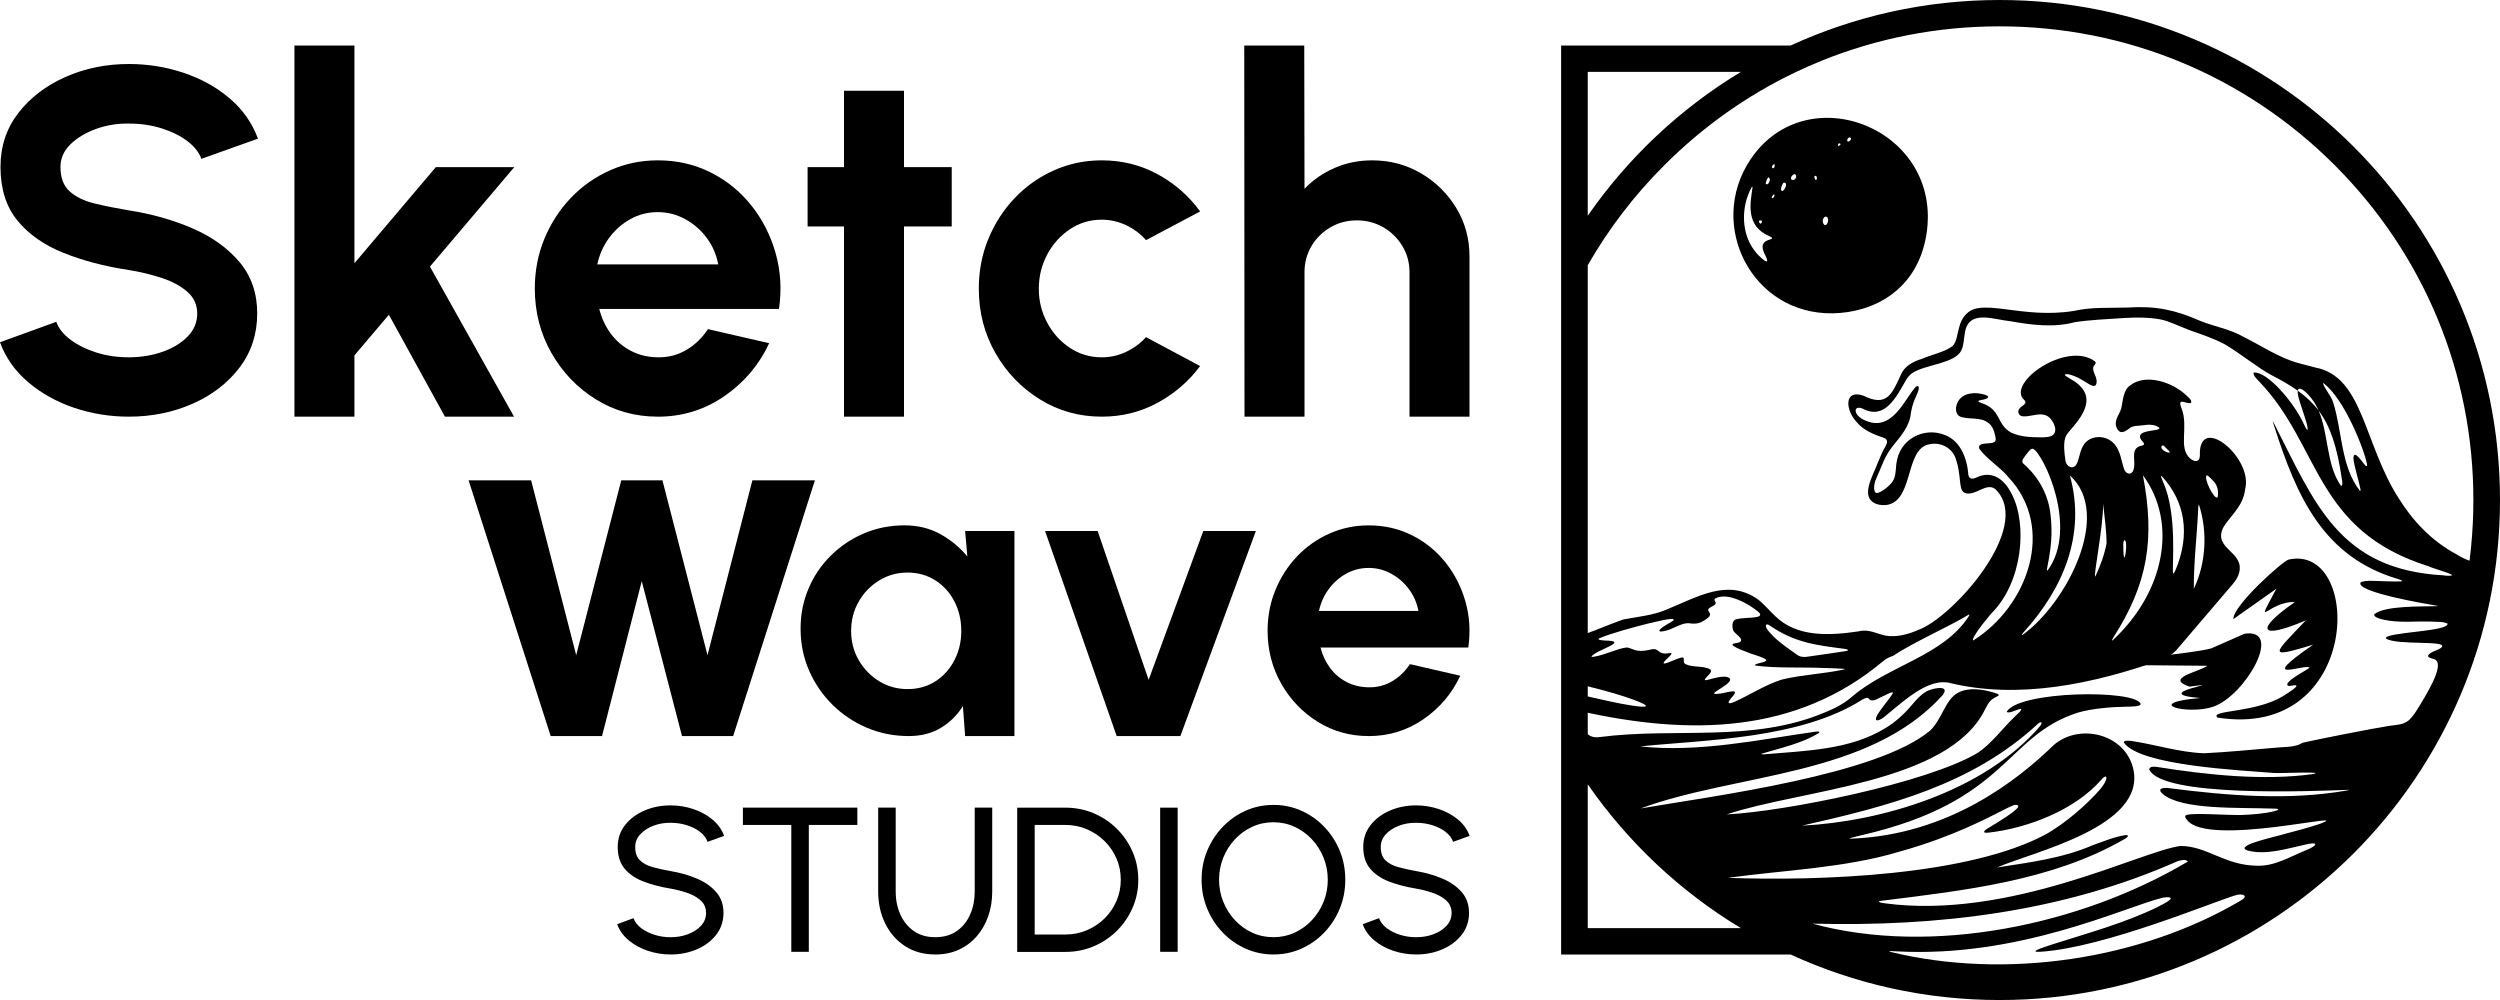 <svg width="160" height="64" viewBox="0 0 160 64" fill="none" xmlns="http://www.w3.org/2000/svg">
<g clip-path="url(#clip0_9_185)">
<path d="M35.244 47.108L29.99 30.742H33.992L36.876 41.93L39.76 30.742H42.396L45.28 41.93L48.152 30.742H52.154L46.922 47.108H43.648L41.072 37.194L38.53 47.108H35.244Z" fill="black"/>
<path d="M61.768 33.982H64.924V47.108H61.768L61.626 45.19C61.272 45.762 60.804 46.224 60.222 46.578C59.64 46.932 58.952 47.108 58.158 47.108C57.2 47.108 56.304 46.928 55.468 46.57C54.632 46.212 53.896 45.718 53.262 45.086C52.628 44.454 52.132 43.726 51.774 42.898C51.416 42.07 51.238 41.184 51.238 40.236C51.238 39.288 51.408 38.466 51.748 37.664C52.088 36.862 52.564 36.158 53.178 35.554C53.79 34.948 54.498 34.476 55.3 34.134C56.102 33.794 56.964 33.622 57.888 33.622C58.742 33.622 59.508 33.81 60.184 34.184C60.86 34.56 61.436 35.036 61.91 35.616L61.768 33.978V33.982ZM58.08 44.102C58.752 44.102 59.348 43.936 59.866 43.604C60.384 43.272 60.788 42.822 61.082 42.254C61.376 41.686 61.522 41.062 61.522 40.38C61.522 39.698 61.376 39.06 61.082 38.492C60.788 37.924 60.382 37.474 59.86 37.142C59.338 36.81 58.746 36.644 58.082 36.644C57.418 36.644 56.812 36.812 56.264 37.15C55.716 37.488 55.28 37.936 54.958 38.5C54.636 39.064 54.472 39.69 54.472 40.38C54.472 41.07 54.636 41.698 54.964 42.26C55.292 42.822 55.73 43.27 56.276 43.604C56.824 43.936 57.426 44.102 58.08 44.102Z" fill="black"/>
<path d="M75.542 47.108H71.468L66.884 33.982H70.248L73.512 43.512L77.012 33.982H80.376L75.544 47.108H75.542Z" fill="black"/>
<path d="M87.596 47.108C86.406 47.108 85.322 46.806 84.342 46.2C83.364 45.594 82.582 44.78 82 43.756C81.418 42.732 81.126 41.602 81.126 40.366C81.126 39.436 81.294 38.564 81.63 37.75C81.966 36.936 82.43 36.22 83.02 35.6C83.61 34.982 84.298 34.498 85.084 34.148C85.868 33.798 86.706 33.624 87.594 33.624C88.604 33.624 89.528 33.836 90.368 34.258C91.208 34.68 91.922 35.258 92.508 35.992C93.094 36.726 93.522 37.562 93.788 38.5C94.056 39.438 94.116 40.418 93.97 41.442H84.514C84.634 41.92 84.832 42.348 85.11 42.728C85.386 43.108 85.736 43.41 86.158 43.636C86.58 43.862 87.06 43.98 87.594 43.988C88.146 43.996 88.648 43.866 89.102 43.598C89.554 43.33 89.932 42.964 90.234 42.504L93.456 43.246C92.93 44.38 92.146 45.308 91.102 46.028C90.058 46.748 88.89 47.11 87.596 47.11V47.108ZM84.414 39.1H90.778C90.684 38.588 90.482 38.126 90.176 37.712C89.87 37.298 89.492 36.968 89.044 36.72C88.596 36.472 88.112 36.348 87.596 36.348C87.08 36.348 86.6 36.47 86.16 36.712C85.72 36.956 85.348 37.284 85.042 37.698C84.736 38.112 84.526 38.578 84.414 39.098V39.1Z" fill="black"/>
<path d="M42.916 61.086C42.414 61.086 41.93 61.008 41.464 60.852C40.998 60.696 40.59 60.474 40.242 60.184C39.894 59.894 39.646 59.55 39.498 59.15L40.544 58.762C40.632 59.008 40.798 59.222 41.04 59.404C41.282 59.586 41.568 59.728 41.896 59.83C42.224 59.932 42.564 59.982 42.916 59.982C43.316 59.982 43.688 59.918 44.032 59.788C44.376 59.658 44.656 59.478 44.868 59.244C45.082 59.012 45.188 58.738 45.188 58.426C45.188 58.114 45.076 57.842 44.854 57.638C44.632 57.434 44.348 57.272 44 57.15C43.654 57.03 43.292 56.936 42.914 56.87C42.27 56.764 41.694 56.614 41.184 56.418C40.676 56.222 40.274 55.95 39.978 55.598C39.682 55.246 39.534 54.784 39.534 54.208C39.534 53.672 39.69 53.204 40.004 52.804C40.318 52.404 40.732 52.094 41.246 51.874C41.762 51.654 42.316 51.544 42.912 51.544C43.406 51.544 43.884 51.62 44.348 51.772C44.812 51.924 45.222 52.144 45.578 52.434C45.934 52.724 46.188 53.078 46.344 53.496L45.284 53.878C45.196 53.628 45.03 53.412 44.788 53.228C44.546 53.046 44.262 52.906 43.936 52.806C43.61 52.708 43.268 52.658 42.914 52.658C42.518 52.654 42.15 52.718 41.808 52.85C41.466 52.982 41.188 53.164 40.974 53.398C40.76 53.63 40.654 53.902 40.654 54.208C40.654 54.578 40.752 54.86 40.95 55.054C41.148 55.25 41.418 55.396 41.76 55.492C42.102 55.588 42.486 55.674 42.912 55.748C43.516 55.85 44.076 56.008 44.592 56.226C45.108 56.444 45.522 56.732 45.834 57.092C46.148 57.452 46.304 57.896 46.304 58.424C46.304 58.952 46.148 59.428 45.834 59.828C45.52 60.228 45.106 60.538 44.592 60.758C44.076 60.978 43.516 61.088 42.912 61.088L42.916 61.086Z" fill="black"/>
<path d="M90.63 61.086C90.128 61.086 89.644 61.008 89.178 60.852C88.712 60.696 88.304 60.474 87.956 60.184C87.608 59.894 87.36 59.55 87.212 59.15L88.258 58.762C88.346 59.008 88.512 59.222 88.754 59.404C88.996 59.586 89.282 59.728 89.61 59.83C89.938 59.932 90.278 59.982 90.63 59.982C91.03 59.982 91.402 59.918 91.746 59.788C92.09 59.658 92.37 59.478 92.582 59.244C92.796 59.012 92.902 58.738 92.902 58.426C92.902 58.114 92.79 57.842 92.568 57.638C92.346 57.434 92.062 57.272 91.714 57.15C91.368 57.03 91.006 56.936 90.628 56.87C89.984 56.764 89.408 56.614 88.898 56.418C88.39 56.222 87.988 55.95 87.692 55.598C87.396 55.246 87.248 54.784 87.248 54.208C87.248 53.672 87.404 53.204 87.718 52.804C88.032 52.404 88.446 52.094 88.96 51.874C89.476 51.654 90.03 51.544 90.626 51.544C91.12 51.544 91.598 51.62 92.062 51.772C92.526 51.924 92.936 52.144 93.292 52.434C93.648 52.724 93.902 53.078 94.058 53.496L92.998 53.878C92.91 53.628 92.744 53.412 92.502 53.228C92.26 53.046 91.976 52.906 91.65 52.806C91.324 52.708 90.982 52.658 90.628 52.658C90.232 52.654 89.864 52.718 89.522 52.85C89.18 52.982 88.902 53.164 88.688 53.398C88.474 53.63 88.368 53.902 88.368 54.208C88.368 54.578 88.466 54.86 88.664 55.054C88.862 55.25 89.132 55.396 89.474 55.492C89.816 55.588 90.2 55.674 90.626 55.748C91.23 55.85 91.79 56.008 92.306 56.226C92.822 56.444 93.236 56.732 93.548 57.092C93.862 57.452 94.018 57.896 94.018 58.424C94.018 58.952 93.862 59.428 93.548 59.828C93.234 60.228 92.82 60.538 92.306 60.758C91.79 60.978 91.23 61.088 90.626 61.088L90.63 61.086Z" fill="black"/>
<path d="M54.87 51.688V52.796H51.764V60.916H50.644V52.796H47.546V51.688H54.87Z" fill="black"/>
<path d="M59.856 61.086C59.11 61.086 58.462 60.906 57.914 60.546C57.366 60.186 56.944 59.702 56.648 59.092C56.352 58.484 56.204 57.808 56.204 57.066V51.688H57.324V57.066C57.324 57.594 57.422 58.078 57.62 58.522C57.818 58.966 58.104 59.32 58.48 59.584C58.856 59.848 59.314 59.98 59.856 59.98C60.398 59.98 60.868 59.848 61.242 59.582C61.616 59.316 61.898 58.962 62.092 58.52C62.286 58.078 62.382 57.594 62.382 57.066V51.688H63.502V57.066C63.502 57.624 63.418 58.146 63.248 58.632C63.08 59.118 62.836 59.544 62.518 59.914C62.2 60.284 61.818 60.57 61.368 60.778C60.92 60.984 60.416 61.088 59.856 61.088V61.086Z" fill="black"/>
<path d="M65.1 60.916V51.69H68.186C68.83 51.69 69.434 51.81 69.998 52.05C70.562 52.29 71.058 52.622 71.484 53.046C71.91 53.47 72.244 53.96 72.486 54.516C72.728 55.072 72.85 55.668 72.85 56.306C72.85 56.944 72.728 57.54 72.486 58.096C72.244 58.652 71.91 59.142 71.484 59.566C71.058 59.99 70.562 60.322 69.998 60.562C69.434 60.802 68.83 60.922 68.186 60.922H65.1V60.916ZM66.22 59.808H68.186C68.674 59.808 69.134 59.716 69.562 59.534C69.99 59.352 70.368 59.1 70.692 58.78C71.016 58.46 71.27 58.086 71.454 57.662C71.638 57.238 71.73 56.784 71.73 56.302C71.73 55.82 71.638 55.366 71.454 54.942C71.27 54.518 71.014 54.146 70.688 53.824C70.362 53.504 69.984 53.252 69.558 53.07C69.132 52.888 68.674 52.796 68.186 52.796H66.22V59.808Z" fill="black"/>
<path d="M74.25 60.916V51.69H75.37V60.916H74.25Z" fill="black"/>
<path d="M81.5 61.086C80.87 61.086 80.276 60.962 79.72 60.714C79.164 60.466 78.676 60.122 78.254 59.682C77.832 59.242 77.5 58.734 77.262 58.156C77.022 57.578 76.902 56.96 76.902 56.3C76.902 55.64 77.022 55.022 77.262 54.444C77.502 53.866 77.832 53.358 78.254 52.918C78.676 52.478 79.164 52.134 79.72 51.886C80.276 51.638 80.868 51.514 81.5 51.514C82.132 51.514 82.73 51.638 83.286 51.886C83.842 52.134 84.33 52.478 84.752 52.918C85.174 53.358 85.504 53.866 85.742 54.444C85.98 55.022 86.098 55.64 86.098 56.3C86.098 56.96 85.98 57.578 85.742 58.156C85.504 58.734 85.174 59.242 84.752 59.682C84.33 60.122 83.842 60.466 83.286 60.714C82.73 60.962 82.136 61.086 81.5 61.086ZM81.5 59.98C81.984 59.98 82.436 59.884 82.856 59.69C83.276 59.496 83.644 59.23 83.962 58.89C84.28 58.55 84.528 58.158 84.708 57.716C84.888 57.274 84.978 56.804 84.978 56.302C84.978 55.8 84.886 55.328 84.704 54.882C84.522 54.436 84.272 54.044 83.954 53.708C83.636 53.372 83.268 53.108 82.848 52.914C82.428 52.72 81.978 52.624 81.498 52.624C81.018 52.624 80.562 52.72 80.142 52.914C79.722 53.108 79.354 53.374 79.036 53.714C78.718 54.054 78.47 54.446 78.29 54.888C78.11 55.33 78.02 55.8 78.02 56.302C78.02 56.804 78.112 57.282 78.294 57.726C78.476 58.17 78.726 58.56 79.044 58.9C79.362 59.238 79.73 59.504 80.15 59.694C80.57 59.886 81.02 59.98 81.5 59.98Z" fill="black"/>
<path d="M158.186 35.928C157.852 35.83 157.536 35.676 157.244 35.492L157.218 35.476C155.626 34.628 154.41 33.336 153.504 31.868C151.27 28.382 151.254 24.096 148.174 23.52C147.832 23.43 147.462 23.332 147.106 23.24C145.866 22.904 144.71 22.116 143.612 21.572C142.672 21.038 141.736 20.912 140.778 20.522C139.246 19.85 138.004 19.562 136.18 19.682C135 19.722 133.898 19.636 132.718 19.9C131.048 20.168 129.588 19.95 128.414 19.8C127.71 19.708 127.108 19.644 126.616 19.72C125.954 19.804 125.532 20.316 125.386 20.95C125.264 21.332 125.236 21.892 124.966 22.15C124.388 22.564 123.632 22.688 122.984 22.972C122.402 23.152 121.872 23.442 121.64 24.018C121.088 25.222 120.744 26.064 119.268 25.326C117.986 24.88 118.102 26.266 118.844 27.03C119.258 27.54 119.946 27.818 120.572 28.022C120.85 28.132 120.79 28.358 120.676 28.554C120.474 28.89 120.33 29.256 120.174 29.626C119.886 30.43 119 31.808 120.064 32.244C120.316 32.34 120.636 32.358 120.89 32.288C122.458 31.864 121.946 28.74 123.446 28.442C124.192 28.256 124.986 28.674 125.188 29.422C125.35 29.89 125.39 30.34 125.448 30.854C125.482 31.094 125.49 31.4 125.72 31.536C126.39 31.838 127.18 30.754 127.762 31.364C130.098 33.8 124.946 39.528 122.786 40.308C122.146 40.592 121.362 40.808 120.666 40.678C120.106 40.558 119.586 40.244 118.98 40.402C117.114 40.678 115.024 40.81 113.61 39.428C113.22 39.068 112.882 38.63 112.452 38.322C110.554 37.04 108.712 38.17 106.65 39.016C105.774 39.39 104.832 39.466 103.902 39.644C103.088 39.922 102.29 40.274 101.482 40.568C101.28 40.658 101.202 40.848 101.21 41.058C101.228 41.876 101.172 42.716 101.192 43.536C101.214 43.734 101.348 43.854 101.548 43.906C101.906 43.998 102.206 44.07 102.524 44.156C102.8 44.23 103.086 44.312 103.372 44.396C105.07 44.904 106.252 45.432 104.404 45.15C103.532 45.01 102.716 44.824 101.868 44.63C101.588 44.57 101.284 44.452 101.184 44.668C101.11 44.862 101.14 45.108 101.132 45.306C101.136 45.41 101.15 45.484 101.194 45.524C108.094 47.064 114.93 47 120.51 42.322C120.706 42.166 120.91 42.044 121.142 41.982C122.348 41.164 124.862 40.034 125.89 39.4C125.972 39.346 126.1 39.274 126.008 39.43C124.386 41.972 120.878 42.59 118.558 44.564C118.036 45.026 117.412 45.348 116.764 45.606C112.154 47.544 107.23 46.544 102.396 47.17C102.03 47.236 101.644 47.132 101.46 46.79C101.312 46.574 101.186 46.248 101.132 46.284C100.964 46.858 101.216 47.47 101.264 48.056C101.316 48.484 101.192 48.938 101.412 49.334C115.742 72.272 154.844 65.426 158.866 36.468C158.924 36.034 158.586 36.04 158.188 35.928H158.186ZM118.062 42.836C116.764 43.128 115.35 43.174 114.048 43.49C113.038 43.798 112.064 44.43 111.092 44.88C111.004 44.918 110.762 45.024 110.684 45.008C110.526 44.976 110.77 44.714 110.836 44.628C111.488 43.958 110.408 44.368 110.088 44.388C108.766 44.576 111.364 43.654 110.578 43.34C110.114 43.184 109.152 43.616 109.11 43.518C109.11 43.41 109.246 43.326 109.32 43.232C109.418 43.13 109.578 42.97 109.466 42.846C108.998 42.58 108.352 42.744 107.86 42.498C107.718 42.414 107.776 42.252 107.756 42.124C107.742 42.064 107.658 42.064 107.522 42.106C107.18 42.186 105.872 42.898 106.788 42.068C106.936 41.912 107.148 41.73 106.734 41.814C106.508 41.856 106.282 41.802 106.116 41.648C106.002 41.546 105.856 41.52 105.706 41.556C105.432 41.628 105.102 41.686 104.822 41.644C104.562 41.622 104.352 41.454 104.098 41.438C103.524 41.51 102.746 41.888 102.166 42C101.988 42.042 101.86 42.06 101.854 42.024C102.072 41.61 104.414 41.024 102.694 40.994C102.552 40.978 102.19 40.96 102.342 40.858C103.092 40.53 104.576 40.134 105.492 39.904C105.794 39.844 107.168 39.466 107.12 39.678C107.078 39.758 106.722 39.922 106.432 40.124C106.138 40.328 106.068 40.502 106.554 40.376C107.056 40.282 107.564 39.882 108.04 39.882C108.368 39.932 108.7 39.942 108.99 39.754C109.238 39.62 109.504 39.426 109.436 39.27C109.41 39.168 109.268 39.08 109.346 38.972C109.444 38.81 109.938 38.742 109.772 38.496C109.724 38.426 109.696 38.358 109.784 38.3C109.934 38.208 110.14 38.178 110.324 38.176C111.11 38.18 112.05 38.76 112.514 39.142C112.656 39.252 112.73 39.406 112.51 39.468C112.044 39.586 111.522 39.506 111.06 39.654C110.84 39.758 110.842 40.132 110.93 40.346C110.982 40.548 111.692 40.9 111.334 41.102C111.188 41.172 110.944 41.15 110.886 41.238C110.878 41.276 110.896 41.296 110.932 41.33C111.214 41.53 111.556 41.63 111.876 41.76C112 41.848 113.358 42.162 112.966 42.334C112.904 42.394 112.148 42.5 112.358 42.596C113.562 42.776 115.41 42.688 116.72 42.752C117.13 42.766 117.546 42.768 117.956 42.8C118.032 42.808 118.074 42.82 118.066 42.834L118.062 42.84V42.836ZM118.174 41.662L118.146 41.668C117.332 41.794 116.504 41.91 115.682 42.028C115.452 42.066 115.202 42.05 115.014 41.906C114.532 41.556 113.478 40.884 113.06 40.206C112.966 40.022 113.018 39.886 113.232 40.012C114.88 41.152 116.264 41.29 118.046 41.526C118.158 41.54 118.412 41.6 118.174 41.66V41.662ZM148.664 24.496C150.054 25.484 151.386 28.952 151.496 29.772C151.496 29.842 151.446 29.842 151.404 29.806C151.272 29.72 150.642 28.672 150.62 29.314C150.648 29.798 150.982 30.832 151.07 31.31C151.076 31.352 151.084 31.424 151.04 31.418C149.796 29.842 149.916 27.598 149.314 25.73C149.182 25.308 148.778 24.908 148.662 24.502L148.668 24.498L148.664 24.496ZM110.578 56.182C114.186 55.684 118.08 55.556 121.556 54.508C122.448 54.258 123.192 54.02 124.026 53.714C126.652 52.754 128.224 51.788 128.836 51.546C128.938 51.498 129.252 51.47 129.148 51.664C128.972 51.948 127.938 52.582 127.356 52.93C127.13 53.054 126.71 53.336 127.234 53.292C129.758 53.014 132.794 51.848 134.494 49.892C134.618 49.726 134.898 49.548 134.782 49.922C134.708 50.128 134.564 50.324 134.426 50.492C133.584 51.48 132.18 52.684 130.976 53.374C126.03 56.052 116.482 56.396 110.576 56.182H110.578ZM116.032 59.114C124.012 59.318 132.04 58.364 139.372 55.114C139.566 55.054 139.896 54.97 140.024 55.138C133.17 59.214 123.624 61.192 116.01 59.116H116.034L116.032 59.114ZM143.528 57.56L143.506 57.578C137.04 61.43 128.342 62.726 120.95 60.912C120.914 60.896 120.906 60.886 120.928 60.88C120.972 60.864 121.16 60.874 121.372 60.886C129.218 61.32 135.932 58.066 138.378 57.462C138.524 57.43 138.868 57.382 138.924 57.478C138.94 57.516 138.898 57.57 138.814 57.634C138.634 57.77 138.342 57.918 138.128 58.026C136.072 59.052 133.492 59.756 131.366 60.436C131.248 60.484 129.964 60.856 130.34 60.914C130.41 60.92 130.518 60.918 130.634 60.91C134.702 60.636 141.636 57.716 143.116 57.286C143.326 57.206 143.936 57.232 143.526 57.56H143.528ZM156.426 36.824C149.656 36.468 148.148 32.19 145.466 26.956C145.452 26.956 145.472 27.034 145.51 27.154C145.524 27.194 145.538 27.238 145.552 27.284C146.978 31.736 148.666 35.65 153.496 37.064C153.63 37.108 153.72 37.146 153.732 37.172C153.738 37.19 153.71 37.202 153.654 37.21C153.084 37.234 152.5 37.184 151.928 37.176C151.56 37.16 151.176 37.182 151.068 37.29C150.832 37.896 155.148 38.628 155.916 38.76C155.954 38.766 155.984 38.77 156.004 38.776C156.052 38.784 156.054 38.79 156 38.792C155.968 38.796 155.914 38.796 155.848 38.796C154.948 38.826 152.614 38.756 151.962 39.308C151.946 39.338 151.948 39.368 151.962 39.4C152.034 39.536 152.42 39.662 152.924 39.726C153.792 39.85 154.66 39.752 155.54 39.78C155.938 39.804 156.388 39.774 156.64 39.91C156.75 40.432 152.606 40.45 152.692 40.86C153.39 41.332 156.716 40.946 156.262 41.43C156.07 41.628 155.466 41.71 155.396 41.982C155.402 42.094 155.632 42.138 155.728 42.166C156.448 42.334 155.748 43.706 154.866 45.144C154.66 45.472 154.432 45.874 154.15 46.108C153.81 46.392 153.34 46.394 152.942 46.45C151.854 46.616 148.218 47.338 147.374 47.534L147.16 47.646C146.656 47.842 146.118 47.796 145.588 47.858C144.08 47.98 142.568 48.138 141.056 48.208C139.49 48.152 137.98 47.658 136.43 47.424C136.282 47.4 135.914 47.374 135.922 47.514C136.92 49.018 143.486 49.296 145.548 49.472C145.946 49.502 148.938 49.354 148.024 49.542C144.868 49.976 141.27 49.596 138.072 49.088C137.898 49.062 137.574 49.028 137.55 49.238C138.336 51.046 148.036 50.63 150.22 50.552C150.446 50.538 150.366 50.564 150.154 50.6C146.458 51.238 142.63 50.926 138.894 50.452C138.594 50.392 137.978 50.402 138.392 50.792C139.584 51.862 143.292 51.664 145.62 51.754C145.948 51.764 145.79 51.862 145.572 51.912C144.886 52.08 144.17 52.13 143.488 52.158C142.384 52.18 140.574 52.014 139.964 52.15C139.772 52.19 139.868 52.37 139.964 52.466C141.256 54.276 151.02 51.784 148.466 52.73C147.75 52.97 146.99 53.168 146.232 53.368C145.868 53.502 142.964 54.092 143.804 54.418C144.974 54.766 146.392 54.302 147.5 54.064C148.394 53.832 148.382 54.102 147.57 54.42C146.55 54.832 145.57 55.452 144.43 55.406C142.356 55.374 141.252 54.144 139.556 54.142C137.056 54.45 128.628 58.896 120.598 57.808C120.362 57.78 120.096 57.712 120.35 57.658C125.68 56.992 131.338 56.382 135.98 53.694C136.17 53.584 136.32 53.432 136.01 53.45C135.3 53.558 134.642 53.846 133.962 54.082C131.99 54.938 129.89 55.192 127.816 55.518C130.036 54.526 137.458 52.924 136.514 49.146C135.968 46.974 133.1 46.256 131.442 47.68C129.166 49.892 124.752 53.432 118.486 53.674C118.434 53.674 118.4 53.674 118.388 53.666C118.376 53.66 118.388 53.652 118.414 53.64C118.652 53.562 118.902 53.516 119.146 53.452C128.534 51.294 128.308 47.086 133.008 45.6C133.932 45.338 135.168 45.24 136.106 45.228C136.314 45.222 137.036 45.236 137 45.04C136.63 44.12 129.244 44.208 128.432 45.544C128.53 45.752 129.304 45.268 129.36 45.396C129.304 45.586 129.046 45.74 128.914 45.898C128.14 46.638 127.466 47.586 126.57 48.186C123.342 50.112 114.218 51.94 110.51 52.122C115.25 50.526 124.718 50.144 127.042 45.404C127.146 45.198 127.252 44.984 127.42 44.82C127.726 44.528 128.236 44.522 127.668 44.344C126.896 44.114 126.006 43.958 125.298 44.344C124.494 44.776 124.284 46.052 123.514 46.77C120.104 49.602 109.774 50.924 105 51.74C111.16 49.47 119.618 49.728 124.338 44.478C124.884 43.74 123.466 44.096 123.246 44.282C122.9 44.482 122.648 44.786 122.342 45.136C121.926 45.644 121.286 46.234 120.682 46.59C118.402 48.002 115.564 48.044 112.936 48.274C112.844 48.28 112.772 48.28 112.742 48.274C112.706 48.266 112.722 48.248 112.782 48.226C113.986 47.866 115.292 47.582 116.372 46.938C116.54 46.804 116.364 46.806 116.196 46.826C112.512 47.35 108.7 48.172 104.964 47.77C109.094 47.346 115.226 47.31 119.198 44.768C119.282 44.726 119.432 44.644 119.516 44.664C119.598 44.68 119.636 44.764 119.702 44.806C119.938 44.914 120.308 44.628 120.55 44.54C120.698 44.48 121.006 44.288 121.132 44.314C121.174 44.338 121.084 44.47 120.974 44.622C120.706 44.99 120.404 45.346 120.16 45.732C119.83 46.332 120.378 46.086 120.658 45.828C121.61 45.06 122.706 44.024 123.85 43.73C124.138 43.654 124.416 43.64 124.704 43.69C129.206 44.806 134.014 43.75 138.33 42.236C138.762 42.086 139.13 41.81 139.416 41.458C140.568 40.112 141.724 38.76 142.872 37.41C143.048 37.198 143.218 36.972 143.292 36.706C143.7 35.276 141.644 35.184 142.27 33.796C142.63 33.112 143.568 32.448 143.688 31.314C144.23 29.3 140.692 26.392 140.792 29.148C140.788 29.574 140.472 29.606 140.152 29.328C139.392 28.628 140.086 27.316 139.618 26.134C139.322 25.382 139.898 25.878 140.222 25.792C140.318 25.62 140.046 25.432 139.938 25.314C139.054 24.464 137.336 23.876 136.324 24.67C135.88 24.976 135.874 25.632 135.76 26.14C135.64 26.526 135.296 26.896 135.444 27.322C135.654 27.86 135.992 27.648 136.326 27.38C136.568 27.218 136.874 27.27 137.174 27.214C137.5 27.162 137.902 27.154 138.172 27.358C138.474 27.67 136.286 27.384 137.172 28.314C137.25 28.42 137.234 28.472 137.108 28.512C136.212 28.662 136.79 29.582 136.508 30.156C136.348 30.442 136.024 30.3 135.936 30.004C135.768 29.512 135.714 28.916 135.376 28.486C134.948 27.912 134.066 27.796 133.538 28.258C133.138 28.606 133.122 29.198 132.928 29.648C132.73 30.098 132.268 29.91 132.192 29.498C132.124 29.034 132.046 28.444 132.178 28.006C132.242 27.832 132.362 27.684 132.484 27.544C133.214 26.718 134.07 25.606 133.102 24.68C132.932 24.502 132.666 24.338 132.468 24.224C132.28 24.12 132.142 24.03 132.154 23.98C132.182 23.936 132.29 23.938 132.36 23.954C132.842 24.038 133.294 24.336 133.682 24.578C133.798 24.638 133.952 24.74 134.078 24.68C134.182 24.652 134.2 24.424 134.18 24.344C134.162 24.01 133.778 23.62 134.07 23.34C134.132 23.268 134.152 23.202 134.074 23.124C132.248 21.788 128.382 24.532 129.544 25.594C129.82 25.846 129.354 25.966 129.238 26.16C129.082 26.364 129.216 26.626 129.466 26.646C129.966 26.696 130.68 26.3 131.148 26.712C131.432 26.958 131.762 27.63 131.324 27.884C131.144 27.976 130.906 27.984 130.7 27.99C130.022 27.984 129.332 27.98 128.708 27.682C127.764 27.164 128.088 26.198 126.81 25.794C126.414 25.644 126.688 25.628 126.984 25.564C127.776 25.33 126.526 25.118 126.286 25.168C125.692 25.19 125.288 25.522 125.196 26.018C125.148 26.258 125.218 26.55 125.432 26.652C125.962 26.878 126.682 26.67 127.19 27.022C127.514 27.22 127.624 27.57 127.696 27.908C127.826 28.378 127.522 28.354 127.056 28.386C126.838 28.394 126.56 28.492 126.688 28.738C127.202 29.43 128.006 29.882 128.552 30.554C131.586 33.804 129.77 38.806 126.29 40.988C126.238 40.972 126.274 40.854 126.356 40.708C126.664 40.186 127.046 39.746 127.436 39.268C129.456 37.284 129.77 33.534 128.744 31.604C128.238 30.602 127.448 30.096 126.48 30.564C126.276 30.666 126.022 30.688 125.974 30.384C125.888 29.236 125.41 28.164 124.418 27.82C123.16 27.338 121.55 28.05 121.362 29.71C121.318 30.124 121.342 30.594 121.048 30.916C120.832 31.184 120.244 31.632 120.052 31.542C119.864 31.396 119.954 30.904 120.07 30.65C120.48 29.752 120.576 29.258 121.128 28.562C121.654 27.902 122.23 27.276 122.298 26.418C122.344 26.158 122.42 25.854 122.528 25.594C122.644 25.306 122.816 25.018 122.8 24.792C122.784 24.67 122.678 24.696 122.61 24.758C121.894 25.526 121.126 27.632 119.434 26.936C119.222 26.856 119.024 26.738 118.884 26.572C118.612 26.224 118.814 25.978 119.204 26.15C120.63 26.91 121.356 25.42 121.996 24.306C122.102 24.134 122.226 23.986 122.394 23.872C123.22 23.32 125.118 23.278 125.528 22.418C125.686 22.102 125.672 21.728 125.742 21.38C125.93 19.76 127.546 20.448 128.656 20.558C130.032 20.8 131.432 20.984 132.8 20.618C133.746 20.472 134.932 20.42 135.916 20.354C136.718 20.306 137.52 20.302 138.288 20.446C138.824 20.548 139.548 20.916 140.148 21.136C140.882 21.396 141.694 21.666 142.378 22.032C143.366 22.606 144.498 23.546 145.394 24.018C146.034 24.348 146.584 24.666 147.058 25.006C147.118 24.636 147.658 25.13 147.946 25.52C148.128 25.75 148.272 26.004 148.39 26.276C149.14 27.272 149.576 28.59 149.878 30.658C149.896 30.716 149.964 31.186 149.81 31.076C148.878 29.744 149.034 27.76 148.39 26.276C148.026 25.792 147.59 25.386 147.058 25.006C147.04 25.108 147.062 25.28 147.134 25.536C147.254 25.958 147.458 26.516 147.596 26.994C147.672 27.246 147.728 27.528 147.664 27.51C147.614 27.486 147.502 27.276 147.462 27.178C146.802 25.712 145.086 23.76 144.246 23.844C144.134 23.988 144.506 24.324 144.632 24.464C148.54 28.568 148.122 33.95 155.436 36.244C155.796 36.432 157.858 36.936 156.424 36.834L156.426 36.824ZM115.338 52.84L115.364 52.834C120.896 51.58 126.22 50.224 130.42 46.33C130.652 46.128 130.742 46.228 130.564 46.472C126.966 50.672 120.364 52.584 115.338 52.842V52.84ZM131.25 33.084L131.246 33.054C131.094 31.372 130.202 30.284 129.464 29.64C129.352 29.464 129.528 29.304 129.678 29.088C129.85 28.886 129.954 28.69 130.116 28.724C130.778 29.032 133.048 33.806 131.04 36.518C130.978 36.512 131.022 36.35 131.03 36.286C131.274 35.054 131.358 34.184 131.25 33.086V33.084ZM132.472 30.436L132.476 30.428C135.212 32.908 132.258 38.59 129.468 40.618C129.304 40.714 129.468 40.516 129.49 40.488C132.074 37.652 133.508 34.176 132.474 30.436H132.472ZM134.6 32.238V32.234C134.688 33.06 134.814 33.942 134.82 34.78C134.688 35.478 134.402 36.278 134.096 36.904C133.964 36.852 134.606 33.792 134.6 32.238ZM135.956 34.576L135.968 34.568C136.166 34.59 136.044 35.67 135.954 35.688C135.89 35.544 135.91 35.348 135.896 35.19C135.91 34.992 135.836 34.744 135.956 34.576ZM137.148 30.432L137.154 30.426C139.422 33.512 138.484 37.948 135.22 40.97C135.098 41.058 135.234 40.834 135.242 40.818C137.48 37.336 137.918 34.482 137.15 30.434L137.148 30.432ZM138.4 30.526C139.812 32.088 140.216 34.164 139.224 36.508L139.21 36.538C139.146 36.666 139.106 36.748 139.074 36.672C139 36.264 139.366 32.932 138.448 30.872C138.384 30.698 138.192 30.308 138.4 30.524V30.526ZM138.4 28.506L138.416 28.5C138.516 28.524 138.592 28.656 138.682 28.726C138.742 28.8 138.864 28.862 138.858 28.956C138.74 29.038 138.11 28.696 138.402 28.506H138.4ZM140.404 37.668C140.392 35.984 140.614 34.238 140.684 32.542C140.69 32.472 140.694 32.32 140.732 32.294C141.268 33.928 141.22 35.966 140.412 37.668H140.406H140.404ZM141.238 30.416H141.25C141.374 30.476 141.576 30.714 141.698 30.832C141.93 31.084 142.004 31.504 141.926 31.83C141.718 32.022 140.994 30.576 141.238 30.416Z" fill="black"/>
<path d="M112.014 10.23C109.234 14.424 112.136 20.136 117.294 20.052C119.898 20.01 122.718 18.574 123.29 15.008C124.374 8.242 115.626 4.782 112.014 10.23ZM113.152 11.368L113.176 11.354C113.214 11.344 113.262 11.408 113.268 11.478C113.274 11.55 113.248 11.634 113.208 11.698C113.136 11.826 113 11.824 113.008 11.724C113.024 11.62 113.092 11.454 113.152 11.368ZM112.582 14.134L112.6 14.122C112.738 14.064 112.794 14.168 112.752 14.25C112.732 14.296 112.668 14.328 112.64 14.3C112.602 14.266 112.554 14.194 112.582 14.134ZM112.972 16.326C113.44 17.25 112.484 16.33 112.306 16.058C111.426 14.948 111.422 13.238 112.092 12.006L112.1 11.994C112.13 11.956 112.154 11.938 112.164 11.984C112.012 13.028 111.71 14.47 113.246 15.116C113.932 15.468 112.296 15.08 112.972 16.326ZM113.494 12.646C113.442 12.708 113.38 12.692 113.394 12.612C113.42 12.544 113.468 12.48 113.53 12.442H113.542C113.606 12.486 113.542 12.6 113.494 12.646ZM113.458 10.768C113.33 10.702 113.458 10.55 113.538 10.498L113.55 10.504C113.622 10.564 113.57 10.786 113.458 10.768ZM114.066 12.23C113.886 12.206 114.062 11.746 114.154 11.696L114.178 11.69C114.466 11.692 114.214 12.192 114.066 12.23ZM114.648 11.48C114.548 11.368 114.74 11.168 114.832 11.14L114.856 11.144C115.094 11.246 114.856 11.656 114.648 11.48ZM116.204 11.518C116.15 11.482 116.076 11.306 116.15 11.258L116.176 11.252C116.31 11.238 116.312 11.536 116.204 11.518ZM116.748 14.382C116.612 14.268 116.634 13.944 116.8 13.872L116.83 13.866C117.14 13.844 116.978 14.538 116.748 14.382ZM117.738 9.298C117.716 9.316 117.69 9.354 117.67 9.35C117.606 9.33 117.632 9.214 117.678 9.18L117.698 9.174C117.728 9.172 117.808 9.194 117.796 9.232C117.796 9.256 117.758 9.276 117.738 9.298ZM118.216 8.996C118.22 8.92 118.28 8.818 118.348 8.794H118.376C118.624 8.836 118.276 9.21 118.216 8.996Z" fill="black"/>
<path d="M146.472 35.812C151.24 34.766 151.166 47.39 141.91 45.924C141.416 45.424 144.364 45.646 146.158 44.524C147.716 43.55 146.578 43.94 146.472 43.902C145.986 43.722 147.64 42.89 147.81 42.736C147.62 42.422 144.222 43.884 148.046 41.258C145.064 42.164 145.46 41.922 147.574 39.702C144.55 41 144.324 40.296 146.866 38.536C145.194 38.442 144.184 40.49 145.686 37.68C144.768 38.328 143.85 38.976 142.934 39.624C142.904 38.756 146.11 35.892 146.474 35.812H146.472Z" fill="black"/>
<path d="M143.644 40.56C146.196 40.166 143.676 44.55 141.636 45.234C140.024 45.774 137.038 45.006 140.804 44.672C137.3 44.388 142.97 43.568 140.118 43.944C138.532 43.394 140.7 43.014 141.278 42.61C139.726 42.596 138.174 42.582 136.622 42.568C138.214 41.77 139.876 41.898 141.51 41.5C142.222 41.186 142.934 40.874 143.646 40.56H143.644Z" fill="black"/>
<path d="M127.97 0C123.198 0 118.67 1.044 114.6 2.914H99.912V61.088H114.6C118.668 62.958 123.196 64.002 127.97 64.002C145.66 64.002 160 49.676 160 32.002C160 14.328 145.66 0 127.97 0ZM101.616 4.6H111.418C107.534 6.946 104.192 10.09 101.616 13.808V4.6ZM101.616 59.402V50.196C104.192 53.912 107.534 57.058 111.418 59.402H101.616ZM149.408 53.442C143.68 59.164 136.068 62.314 127.97 62.314C124.016 62.314 120.18 61.564 116.62 60.128C116.044 59.898 115.476 59.648 114.916 59.38C111.844 57.914 109.012 55.918 106.532 53.442C104.588 51.502 102.942 49.346 101.616 47.026V16.974C102.942 14.656 104.588 12.498 106.532 10.558C109.01 8.082 111.844 6.088 114.916 4.62C115.476 4.354 116.044 4.102 116.62 3.872C120.18 2.438 124.016 1.686 127.97 1.686C136.066 1.686 143.68 4.838 149.408 10.558C155.14 16.284 158.296 23.9 158.296 32C158.296 40.1 155.14 47.714 149.408 53.44V53.442Z" fill="black"/>
<path d="M8.246 26.666C7.028 26.666 5.862 26.476 4.744 26.098C3.626 25.72 2.648 25.174 1.808 24.464C0.968 23.754 0.366 22.9 -0.002 21.904L3.602 20.596C3.748 21.012 4.048 21.39 4.5 21.732C4.952 22.074 5.502 22.35 6.152 22.556C6.802 22.764 7.5 22.868 8.246 22.868C8.992 22.868 9.728 22.752 10.394 22.518C11.06 22.284 11.598 21.958 12.008 21.538C12.418 21.118 12.622 20.628 12.622 20.068C12.622 19.508 12.406 19.028 11.976 18.66C11.546 18.292 10.994 17.998 10.324 17.78C9.652 17.562 8.96 17.396 8.246 17.282C6.682 17.044 5.282 16.674 4.044 16.176C2.806 15.678 1.828 14.988 1.108 14.106C0.39 13.224 0.032 12.082 0.032 10.68C0.032 9.362 0.414 8.21 1.18 7.224C1.946 6.238 2.954 5.47 4.202 4.92C5.45 4.37 6.798 4.096 8.246 4.096C9.452 4.096 10.618 4.282 11.74 4.656C12.862 5.03 13.846 5.574 14.69 6.29C15.534 7.006 16.14 7.868 16.508 8.874L12.888 10.166C12.74 9.752 12.442 9.372 11.99 9.03C11.538 8.688 10.988 8.416 10.338 8.212C9.688 8.01 8.99 7.908 8.244 7.908C7.498 7.898 6.794 8.014 6.128 8.258C5.462 8.502 4.918 8.832 4.5 9.246C4.08 9.662 3.87 10.138 3.87 10.678C3.87 11.374 4.066 11.898 4.46 12.25C4.854 12.602 5.38 12.86 6.042 13.02C6.704 13.18 7.438 13.328 8.246 13.464C9.714 13.692 11.074 14.076 12.322 14.616C13.57 15.156 14.572 15.874 15.328 16.772C16.084 17.67 16.462 18.768 16.462 20.064C16.462 21.36 16.084 22.536 15.328 23.528C14.572 24.52 13.57 25.29 12.322 25.84C11.074 26.39 9.714 26.666 8.246 26.666Z" fill="black"/>
<path d="M32.898 26.666H28.476L24.888 20.144L22.684 22.744V26.666H18.844V2.914H22.684V16.844L27.894 10.696H32.914L27.516 17.062L32.898 26.666Z" fill="black"/>
<path d="M42.096 26.666C40.648 26.666 39.328 26.298 38.138 25.56C36.948 24.824 35.998 23.832 35.29 22.588C34.582 21.342 34.228 19.968 34.228 18.464C34.228 17.334 34.432 16.272 34.842 15.28C35.252 14.29 35.816 13.418 36.534 12.666C37.252 11.914 38.09 11.324 39.044 10.9C39.998 10.474 41.016 10.262 42.098 10.262C43.326 10.262 44.45 10.518 45.474 11.032C46.498 11.546 47.366 12.248 48.078 13.14C48.792 14.032 49.31 15.05 49.636 16.19C49.962 17.332 50.034 18.524 49.856 19.77H38.352C38.498 20.352 38.74 20.872 39.076 21.334C39.412 21.796 39.836 22.164 40.35 22.44C40.864 22.716 41.446 22.858 42.096 22.868C42.768 22.878 43.378 22.72 43.93 22.394C44.48 22.068 44.94 21.624 45.308 21.064L49.226 21.966C48.586 23.346 47.632 24.474 46.362 25.352C45.092 26.228 43.67 26.668 42.096 26.668V26.666ZM38.224 16.922H45.968C45.852 16.3 45.608 15.736 45.236 15.234C44.864 14.73 44.404 14.328 43.858 14.028C43.312 13.728 42.724 13.576 42.096 13.576C41.468 13.576 40.884 13.724 40.35 14.02C39.814 14.316 39.362 14.716 38.988 15.218C38.616 15.722 38.362 16.29 38.224 16.922Z" fill="black"/>
<path d="M60.91 14.494H57.856V26.666H54.016V14.494H51.686V10.696H54.016V5.808H57.856V10.696H60.91V14.494Z" fill="black"/>
<path d="M73.344 21.576L76.806 23.428C76.082 24.404 75.174 25.186 74.084 25.778C72.992 26.37 71.802 26.666 70.512 26.666C69.064 26.666 67.744 26.298 66.554 25.56C65.364 24.824 64.414 23.834 63.706 22.594C62.998 21.354 62.644 19.982 62.644 18.478C62.644 17.336 62.848 16.27 63.258 15.28C63.668 14.29 64.232 13.418 64.95 12.666C65.668 11.914 66.506 11.324 67.46 10.9C68.414 10.474 69.432 10.262 70.514 10.262C71.804 10.262 72.996 10.558 74.086 11.15C75.178 11.742 76.084 12.536 76.808 13.532L73.346 15.368C72.978 14.954 72.546 14.632 72.048 14.402C71.55 14.174 71.038 14.06 70.514 14.06C69.758 14.06 69.076 14.266 68.468 14.674C67.86 15.084 67.376 15.624 67.02 16.292C66.664 16.962 66.484 17.69 66.484 18.478C66.484 19.266 66.662 19.98 67.02 20.65C67.376 21.32 67.86 21.856 68.468 22.26C69.076 22.664 69.758 22.868 70.514 22.868C71.06 22.868 71.578 22.752 72.072 22.518C72.566 22.284 72.99 21.97 73.346 21.576H73.344Z" fill="black"/>
<path d="M94.048 16.424V26.666H90.208V17.42C90.208 16.808 90.056 16.25 89.752 15.746C89.448 15.242 89.042 14.844 88.532 14.548C88.022 14.252 87.46 14.104 86.84 14.104C86.22 14.104 85.656 14.252 85.148 14.548C84.638 14.844 84.236 15.244 83.936 15.746C83.636 16.25 83.488 16.808 83.488 17.42V26.666H79.648L79.632 2.914H83.472L83.488 12.082C84.024 11.522 84.662 11.078 85.408 10.752C86.152 10.426 86.956 10.262 87.816 10.262C88.96 10.262 90.004 10.54 90.948 11.094C91.892 11.65 92.646 12.392 93.206 13.32C93.768 14.248 94.048 15.284 94.048 16.426V16.424Z" fill="black"/>
</g>
<defs>
<clipPath id="clip0_9_185">
<rect width="160" height="64" fill="white"/>
</clipPath>
</defs>
</svg>
